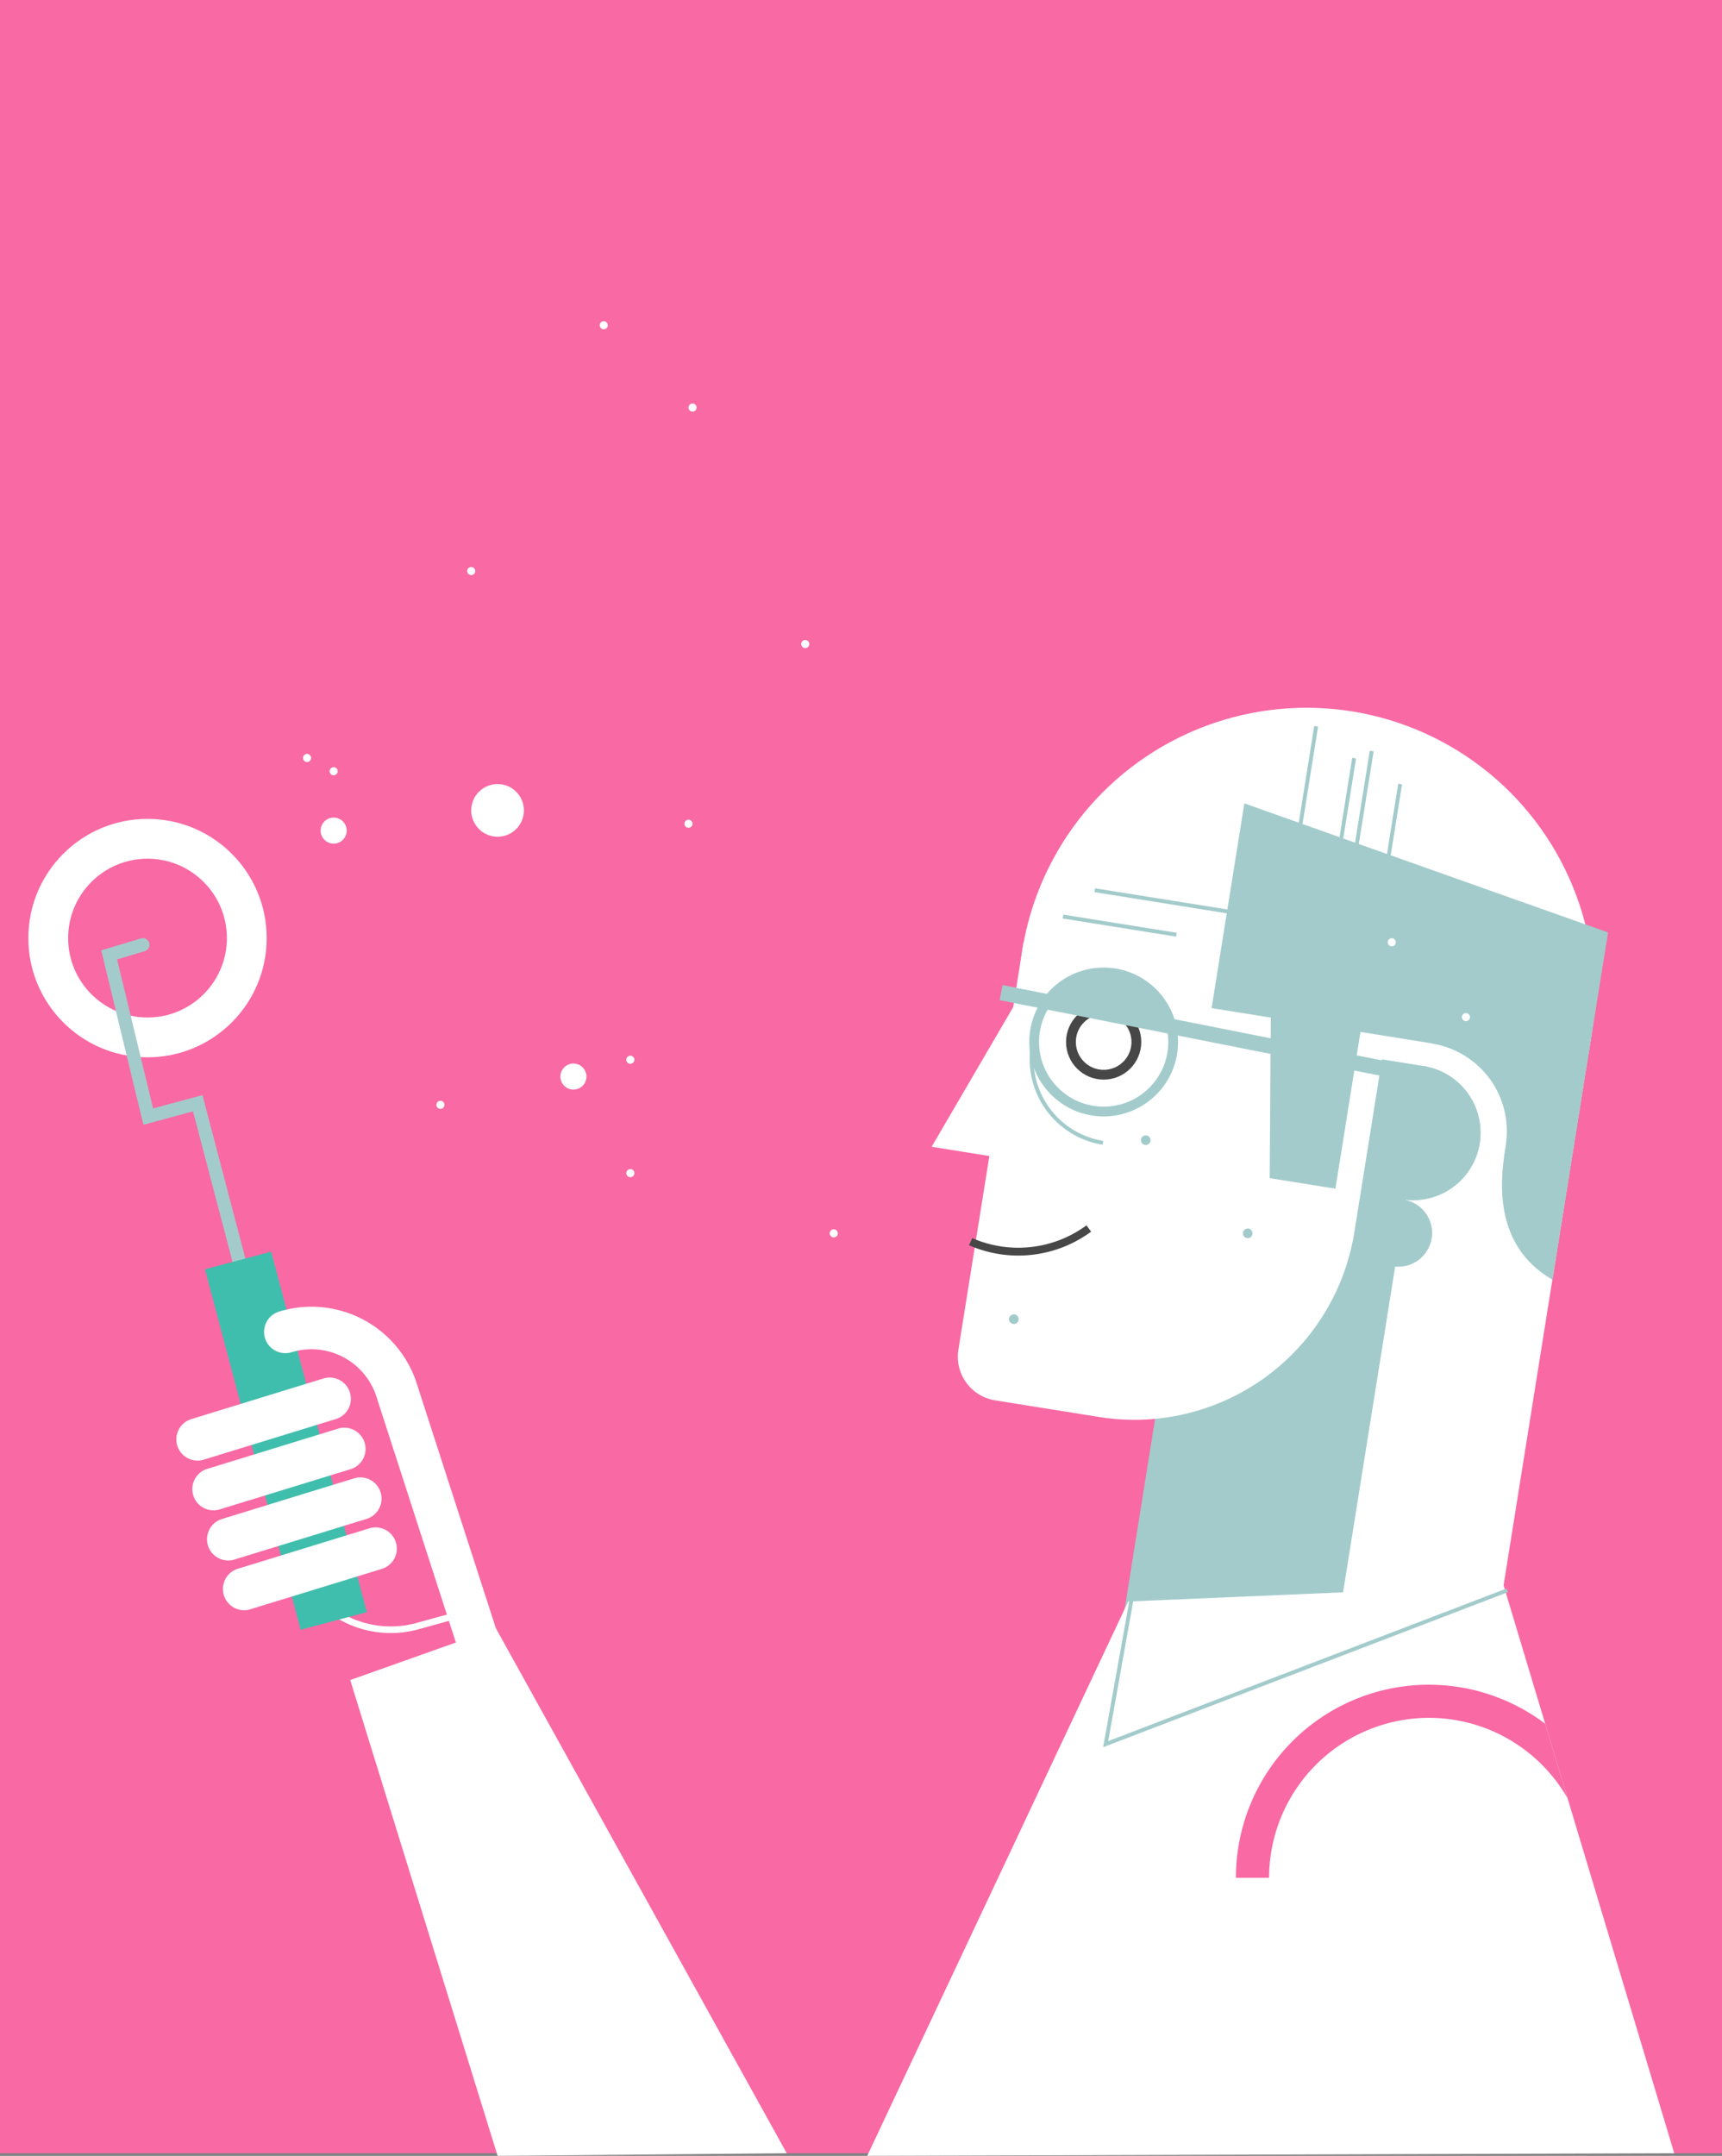 <svg xmlns="http://www.w3.org/2000/svg" viewBox="0 0 600 750.91"><rect x="0" y="0" width="600" height="750.91" fill="#808080" stroke="none"/><defs><style>.cls-1{fill:#f969a4;}.cls-2{fill:#fff;}.cls-3{fill:#a3cbcc;}.cls-10,.cls-4,.cls-5,.cls-6,.cls-7,.cls-8,.cls-9{fill:none;stroke-miterlimit:10;}.cls-4,.cls-7{stroke:#474747;}.cls-4,.cls-5{stroke-width:3.41px;}.cls-5,.cls-6,.cls-9{stroke:#a3cbcc;}.cls-6{stroke-width:1.36px;}.cls-7{stroke-width:2.73px;}.cls-10,.cls-8{stroke:#fff;}.cls-8{stroke-width:13.87px;}.cls-9{stroke-linecap:round;stroke-width:4.62px;}.cls-10{stroke-width:2.31px;}.cls-11{fill:#40bead;}</style></defs><title>Interior Design</title><g id="Layer_2" data-name="Layer 2"><g id="Layer_1-2" data-name="Layer 1"><rect class="cls-1" width="600" height="750"/><circle class="cls-2" cx="455.22" cy="346.8" r="100.28"/><polygon class="cls-2" points="514.7 609.8 451.38 618.63 384.78 608.4 435.98 284.79 554.17 362.63 514.7 609.8"/><rect class="cls-3" x="403.63" y="364.06" width="74.22" height="251.7" transform="translate(82.93 -63.47) rotate(9.09)"/><path class="cls-2" d="M408.13,336.45l-51.49-8.24-22.71,141.9a15.4,15.4,0,0,0,12.78,17.64L383,493.56a77.61,77.61,0,0,0,88.9-64.38l12.87-80.47Z"/><polygon class="cls-2" points="477.17 296.15 457.33 420.68 324.61 399.44 353.29 350.34 477.17 296.15"/><path class="cls-3" d="M496.52,371.38a23.53,23.53,0,0,1-7.44,46.46"/><path class="cls-3" d="M489.08,417.84a11.76,11.76,0,1,1-3.71,23.23"/><circle class="cls-4" cx="384.55" cy="362.94" r="11.4"/><polygon class="cls-3" points="442.4 410.37 465.3 414.03 477 340.91 442.92 335.46 442.4 410.37"/><polygon class="cls-3" points="422.16 351.14 552.74 372.03 560.3 324.78 433.57 279.83 422.16 351.14"/><circle class="cls-5" cx="384.55" cy="362.94" r="24.22"/><path class="cls-6" d="M384.29,398.05a29.52,29.52,0,0,1-24.48-33.8"/><path class="cls-3" d="M388.38,339A24.21,24.21,0,0,1,408,357l-44-7A24.21,24.21,0,0,1,388.38,339Z"/><rect class="cls-3" x="347.49" y="356.76" width="140.81" height="5.34" transform="translate(757.85 793.32) rotate(-168.78)"/><path class="cls-3" d="M499,363.5l1.48-9.22,53.7,8.59-6.27,39.19-23.18-3.7A30.92,30.92,0,0,0,499,363.5Z"/><path class="cls-3" d="M524.75,398.36c-1.55,9.66-5.91,34.69,16.2,47.39l9.85-61.6Z"/><line class="cls-6" x1="466" y1="300.45" x2="471.82" y2="264.07"/><line class="cls-6" x1="452.77" y1="289.36" x2="458.59" y2="252.97"/><line class="cls-6" x1="472.12" y1="297.98" x2="477.94" y2="261.6"/><line class="cls-6" x1="482.03" y1="309.47" x2="487.85" y2="273.09"/><path class="cls-7" d="M379.37,427.9a41.44,41.44,0,0,1-41.17,4.59"/><line class="cls-6" x1="409.91" y1="325.57" x2="370.38" y2="319.25"/><line class="cls-6" x1="438.11" y1="319.14" x2="381.46" y2="310.08"/><polygon class="cls-2" points="393.09 557.83 302.16 750.91 583.36 750 523.91 552.23 393.09 557.83"/><circle class="cls-3" cx="399.21" cy="397.14" r="1.68"/><circle class="cls-3" cx="434.74" cy="429.59" r="1.68"/><circle class="cls-3" cx="353.25" cy="459.48" r="1.68"/><path class="cls-1" d="M497.9,598.34a55.73,55.73,0,0,1,48.28,28l-7.79-25.94a67.23,67.23,0,0,0-107.76,53.67h11.56A55.78,55.78,0,0,1,497.9,598.34Z"/><polyline class="cls-6" points="394.28 557.1 385.25 607.51 525.18 553.93"/><circle class="cls-8" cx="51.4" cy="326.75" r="34.59"/><polyline class="cls-9" points="49.77 329.08 38.03 332.6 51.66 388.92 68.9 384.27 95.54 485.72"/><circle class="cls-2" cx="116.26" cy="289.31" r="4.54"/><circle class="cls-2" cx="116.26" cy="268.63" r="1.41"/><circle class="cls-2" cx="199.8" cy="374.98" r="4.54"/><circle class="cls-2" cx="219.63" cy="369.12" r="1.41"/><circle class="cls-2" cx="484.94" cy="328.21" r="1.41"/><circle class="cls-2" cx="106.99" cy="264.01" r="1.41"/><circle class="cls-2" cx="164.19" cy="198.91" r="1.41"/><circle class="cls-2" cx="210.37" cy="113.28" r="1.41"/><circle class="cls-2" cx="153.46" cy="384.82" r="1.41"/><circle class="cls-2" cx="219.63" cy="408.62" r="1.41"/><circle class="cls-2" cx="239.89" cy="286.92" r="1.41"/><circle class="cls-2" cx="241.3" cy="141.96" r="1.41"/><circle class="cls-2" cx="280.57" cy="224.33" r="1.41"/><circle class="cls-2" cx="290.51" cy="429.59" r="1.41"/><circle class="cls-2" cx="510.77" cy="354.28" r="1.41"/><circle class="cls-2" cx="173.37" cy="282.27" r="9.18"/><path class="cls-10" d="M102.14,541.49a35.2,35.2,0,0,0,43,25l20.26-5.6"/><rect class="cls-11" x="87.67" y="436.86" width="23.88" height="129.91" transform="translate(-125.44 42.37) rotate(-14.87)"/><path class="cls-2" d="M145.35,482.33a38.53,38.53,0,0,0-48.1-25.49A7.39,7.39,0,0,0,101.59,471a23.76,23.76,0,0,1,29.64,15.71L161.08,579l14.13-4.34Z"/><path class="cls-2" d="M116.8,494.34,71,508.42a7.39,7.39,0,0,1-4.34-14.13l45.8-14.07a7.39,7.39,0,1,1,4.34,14.12Z"/><path class="cls-2" d="M122.15,511.74,76.34,525.81A7.39,7.39,0,0,1,72,511.69l45.81-14.08a7.39,7.39,0,0,1,4.34,14.13Z"/><path class="cls-2" d="M127.49,529.13l-45.8,14.08a7.39,7.39,0,0,1-4.34-14.13L123.15,515a7.39,7.39,0,1,1,4.34,14.12Z"/><path class="cls-2" d="M132.84,546.53,87,560.6a7.39,7.39,0,0,1-4.34-14.12l45.81-14.07a7.39,7.39,0,1,1,4.34,14.12Z"/><polygon class="cls-2" points="172.79 567.15 122.02 585.18 173.38 750.91 274.13 750 172.79 567.15"/></g></g></svg>
